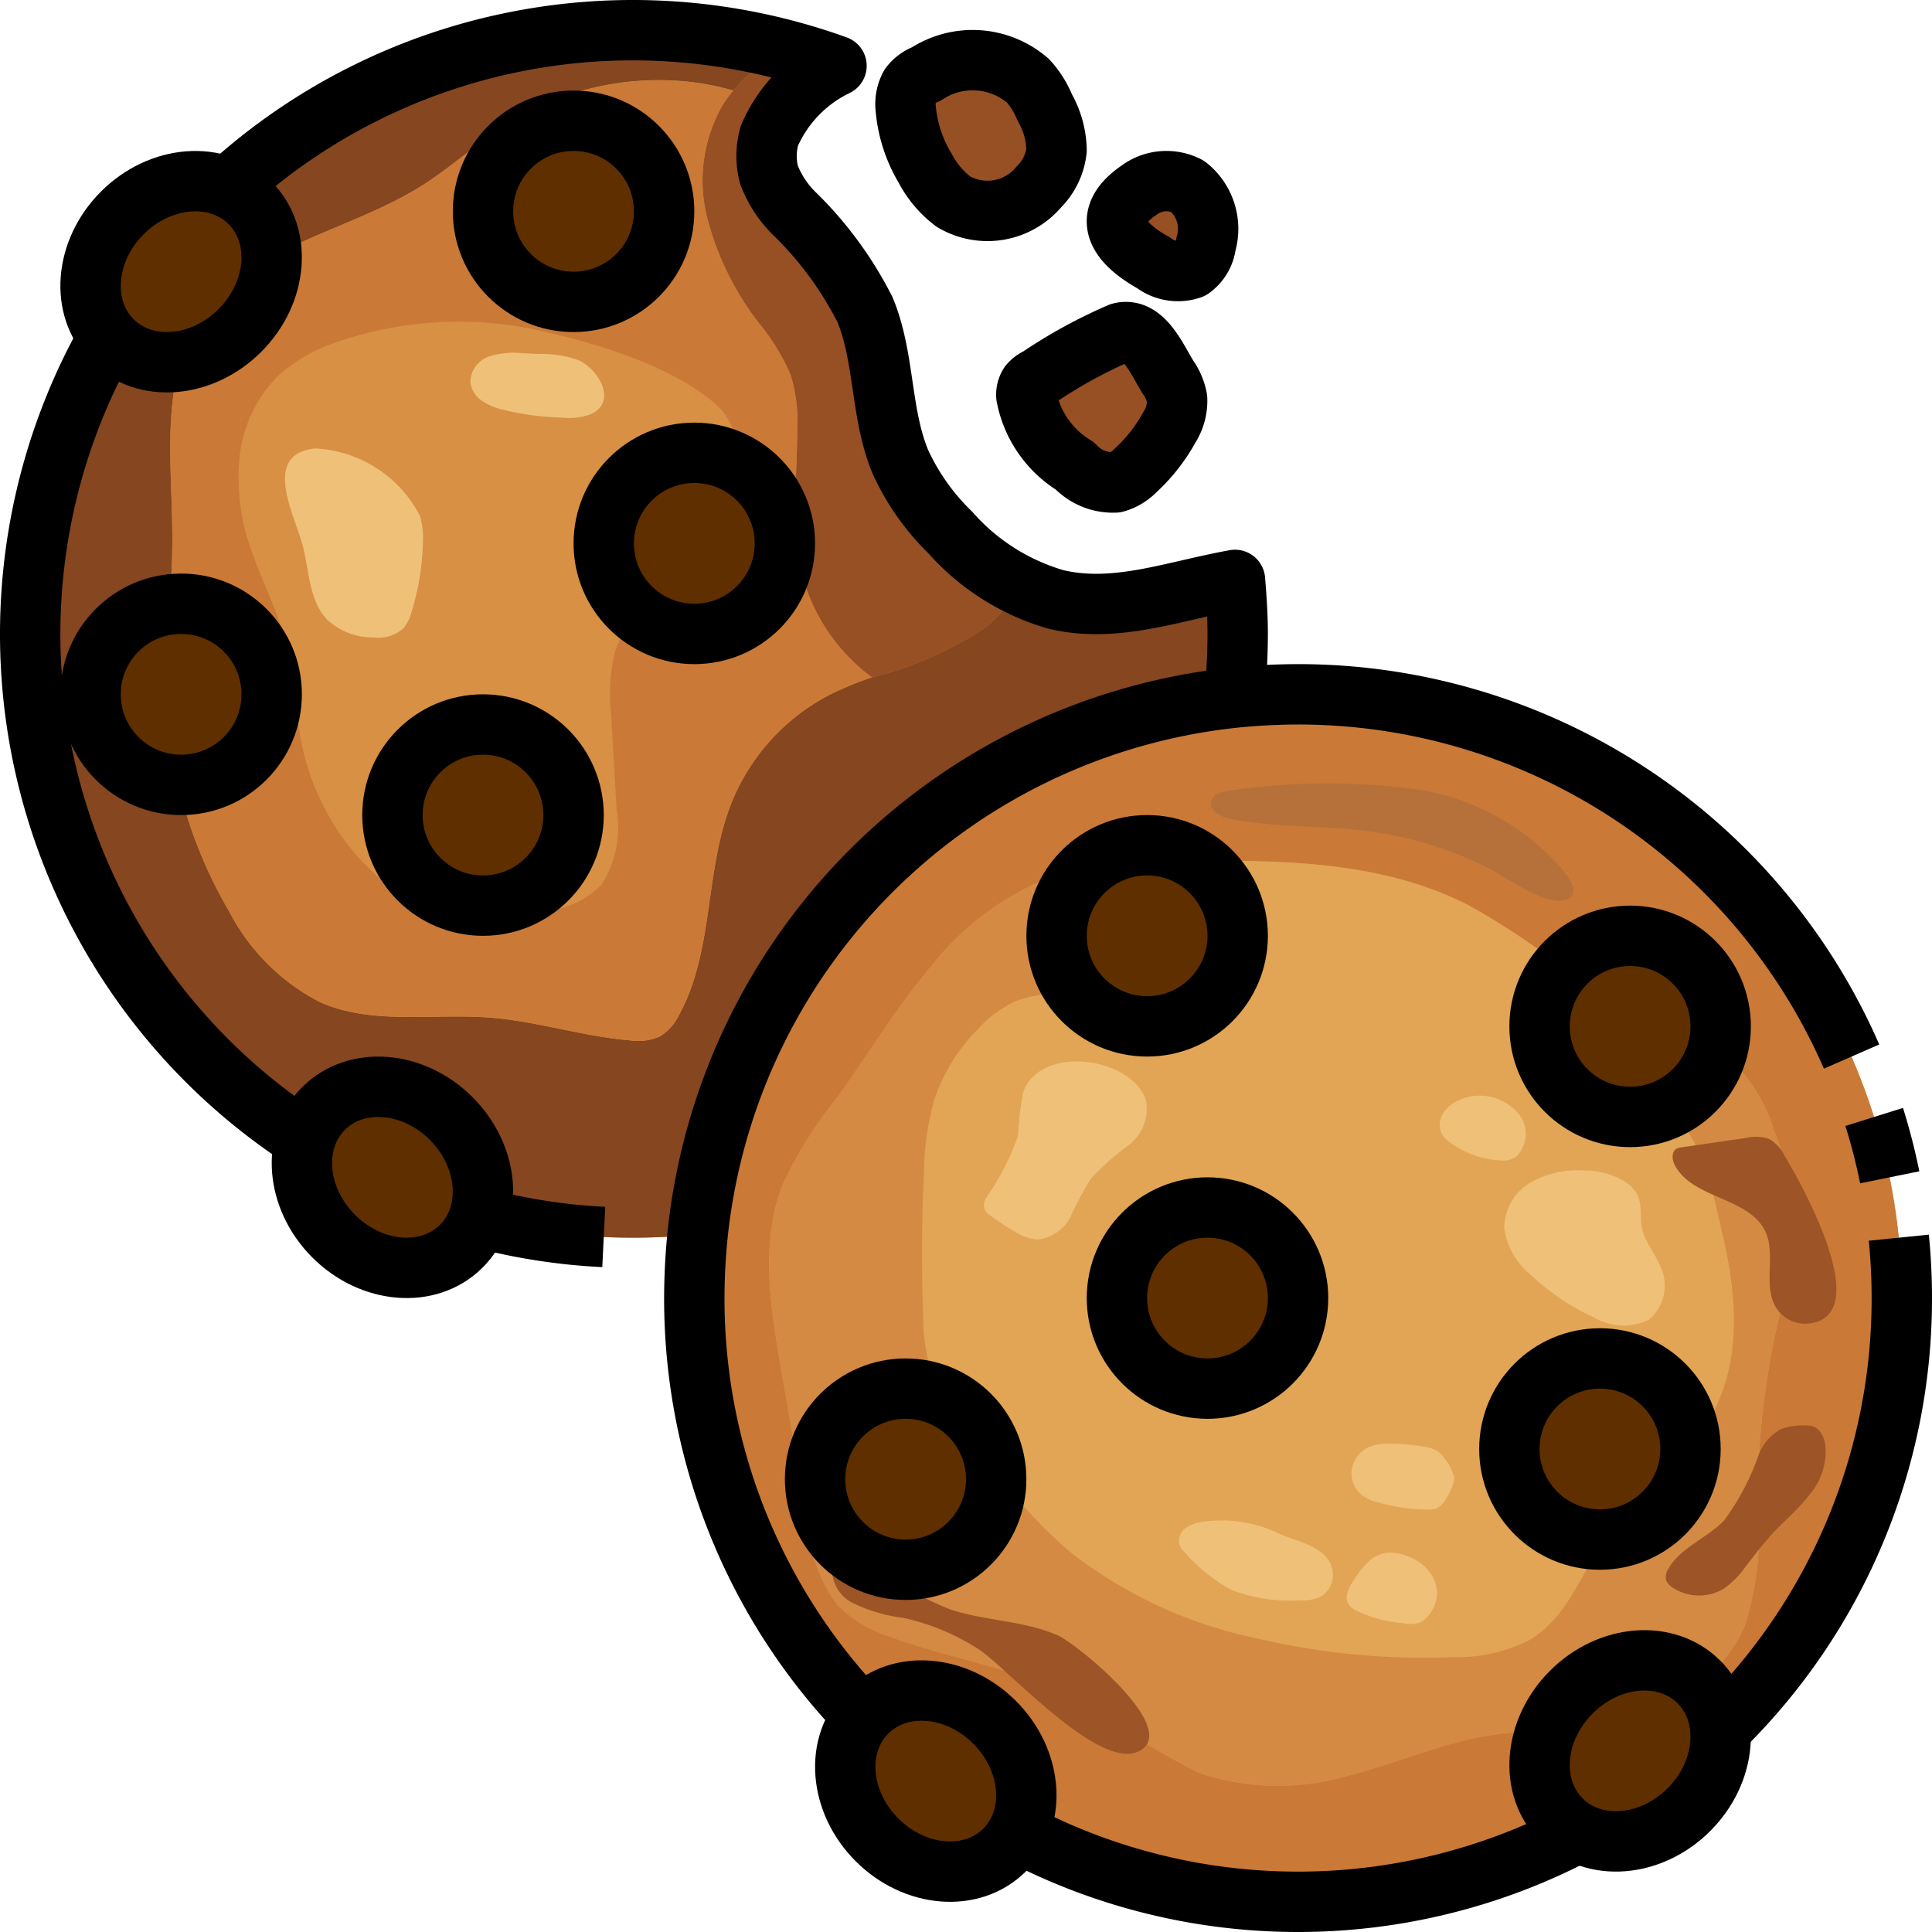 <svg xmlns="http://www.w3.org/2000/svg" viewBox="0 0 64 64"><g id="_02-cookie" data-name="02-cookie"><path d="M39.34,6.18a1.812,1.812,0,0,1,.61,1.92,1.187,1.187,0,0,1-.49.81,1.364,1.364,0,0,1-1.25-.2c-1.13-.63-1.81-1.5-.48-2.41A1.521,1.521,0,0,1,39.34,6.18Z" style="fill:#975024"/><path d="M34.61,3.57A3.007,3.007,0,0,1,35,4.97a2,2,0,0,1-.58,1.22,2.237,2.237,0,0,1-2.84.49,3.393,3.393,0,0,1-.94-1.11,4.619,4.619,0,0,1-.63-1.96,1.227,1.227,0,0,1,.14-.76,1.108,1.108,0,0,1,.52-.39,2.826,2.826,0,0,1,3.38.21A3.043,3.043,0,0,1,34.61,3.57Z" style="fill:#975024"/><path d="M38.69,12.5a1.716,1.716,0,0,1,.3.71,1.637,1.637,0,0,1-.25.95,5.663,5.663,0,0,1-1.12,1.42,1.4,1.4,0,0,1-.67.4,1.716,1.716,0,0,1-1.34-.54c-.76-.63-1.59-1.37-1.61-2.32a.589.589,0,0,1,.1-.39.835.835,0,0,1,.3-.22,16.2,16.2,0,0,1,2.7-1.48C37.87,10.82,38.31,11.88,38.69,12.5Z" style="fill:#975024"/><circle cx="19" cy="7" r="3" style="fill:#5f2f00"/><circle cx="23" cy="18" r="3" style="fill:#5f2f00"/><path d="M7.71,6.3a2.744,2.744,0,0,1,.76,4,3.321,3.321,0,0,1-4.18,1.4,2.329,2.329,0,0,1-.69-.55A2.91,2.91,0,0,1,3.53,7.7a3.356,3.356,0,0,1,4-1.48A1.417,1.417,0,0,1,7.71,6.3Z" style="fill:#5f2f00"/><circle cx="6" cy="23" r="3" style="fill:#5f2f00"/><circle cx="16" cy="27" r="3" style="fill:#5f2f00"/><path d="M14.3,36.53a3.416,3.416,0,0,1,1.56,3.8,2.544,2.544,0,0,1-.16.38,2.744,2.744,0,0,1-4,.76,3.407,3.407,0,0,1-1.58-3.7,1.637,1.637,0,0,1,.18-.48A2.744,2.744,0,0,1,14.3,36.53Z" style="fill:#5f2f00"/><circle cx="30" cy="49" r="3" style="fill:#5f2f00"/><path d="M32.3,56.53a3.309,3.309,0,0,1,1.4,4.17v.01a2.744,2.744,0,0,1-4,.76,3.321,3.321,0,0,1-1.4-4.18,2.161,2.161,0,0,1,.29-.43A2.833,2.833,0,0,1,32.3,56.53Z" style="fill:#5f2f00"/><path d="M56.99,57.29a3.238,3.238,0,0,1-.52,2.01,3.309,3.309,0,0,1-4.17,1.4h-.01a2.744,2.744,0,0,1-.76-4,3.321,3.321,0,0,1,4.18-1.4A2.412,2.412,0,0,1,56.99,57.29Z" style="fill:#5f2f00"/><circle cx="53" cy="48" r="3" style="fill:#5f2f00"/><circle cx="40" cy="43" r="3" style="fill:#5f2f00"/><circle cx="38" cy="31" r="3" style="fill:#5f2f00"/><circle cx="54" cy="34" r="3" style="fill:#5f2f00"/><path d="M23,21a3,3,0,1,0-3-3A3,3,0,0,0,23,21ZM19,4a3,3,0,1,0,3,3A3,3,0,0,0,19,4ZM10.12,37.77A19.972,19.972,0,0,1,3.6,11.15a2.329,2.329,0,0,0,.69.55,3.321,3.321,0,0,0,4.18-1.4,2.744,2.744,0,0,0-.76-4,1.417,1.417,0,0,0-.18-.08A19.889,19.889,0,0,1,27.71,2.18a4.6,4.6,0,0,0-2.22,2.31,2.457,2.457,0,0,0-.02,1.29,3.579,3.579,0,0,0,.83,1.28,12.043,12.043,0,0,1,2.36,3.21c.66,1.61.5,3.46,1.18,5.06a7.787,7.787,0,0,0,1.64,2.31,7.411,7.411,0,0,0,3.51,2.22c1.97.46,3.83-.27,5.92-.65.05.59.09,1.19.09,1.79a20.987,20.987,0,0,1-.11,2.11A19.987,19.987,0,0,0,23.11,40.89,20.987,20.987,0,0,1,21,41a19.792,19.792,0,0,1-5.14-.67,3.416,3.416,0,0,0-1.56-3.8,2.744,2.744,0,0,0-4,.76A1.637,1.637,0,0,0,10.12,37.77ZM3,23a3,3,0,1,0,3-3A3,3,0,0,0,3,23Zm16,4a3,3,0,1,0-3,3A3,3,0,0,0,19,27Z" style="fill:#d89044"/><path d="M28.59,56.86A19.917,19.917,0,0,1,23,43a20.987,20.987,0,0,1,.11-2.11A19.987,19.987,0,0,1,40.89,23.11,20.987,20.987,0,0,1,43,23,20,20,0,0,1,56.99,57.29a2.412,2.412,0,0,0-1.28-1.99,3.321,3.321,0,0,0-4.18,1.4,2.744,2.744,0,0,0,.76,4,19.932,19.932,0,0,1-18.59,0,3.309,3.309,0,0,0-1.4-4.17A2.833,2.833,0,0,0,28.59,56.86ZM27,49a3,3,0,1,0,3-3A3,3,0,0,0,27,49ZM57,34a3,3,0,1,0-3,3A3,3,0,0,0,57,34ZM56,48a3,3,0,1,0-3,3A3,3,0,0,0,56,48ZM43,43a3,3,0,1,0-3,3A3,3,0,0,0,43,43ZM41,31a3,3,0,1,0-3,3A3,3,0,0,0,41,31Z" style="fill:#e2a555"/><path d="M63,43A19.994,19.994,0,0,0,43,23a20.987,20.987,0,0,0-2.11.11A19.987,19.987,0,0,0,23.11,40.89,20.987,20.987,0,0,0,23,43a19.917,19.917,0,0,0,5.59,13.86,2.833,2.833,0,0,1,3.71-.33,3.309,3.309,0,0,1,1.4,4.17,19.932,19.932,0,0,0,18.59,0,2.635,2.635,0,0,1-1.064-3.4c-.668.047-1.337.091-2,.2-1.563.27-3.031.93-4.57,1.319a8.226,8.226,0,0,1-4.953-.1,35.089,35.089,0,0,1-3.947-2.386c-1.929-1.056-4.172-1.354-6.238-2.109a4.282,4.282,0,0,1-1.779-1.062,5.012,5.012,0,0,1-.952-2.554L25.869,45.3c-.349-2.013-.687-4.147.058-6.049a13.694,13.694,0,0,1,1.8-2.882c1.042-1.451,1.965-2.992,3.119-4.356a9.4,9.4,0,0,1,4.3-3.081,7.592,7.592,0,0,1,.928-.211,2.974,2.974,0,0,1,3.626-.2c3.074-.04,6.22.072,8.938,1.459a23.758,23.758,0,0,1,3.111,2.059A2.979,2.979,0,0,1,56.88,34.8a3.69,3.69,0,0,1,.321.2,5.27,5.27,0,0,1,1.57,2.471,13.907,13.907,0,0,1,.822,3.1,7.99,7.99,0,0,1-.57,2.682,26.79,26.79,0,0,0-.8,6.557,10.156,10.156,0,0,1-.434,4.067,4.693,4.693,0,0,1-1.5,1.87,2.477,2.477,0,0,1,.7,1.544A19.927,19.927,0,0,0,63,43Z" style="fill:#ca7937"/><path d="M57.794,53.876a10.156,10.156,0,0,0,.434-4.067,26.79,26.79,0,0,1,.8-6.557,7.99,7.99,0,0,0,.57-2.682,13.907,13.907,0,0,0-.822-3.1A5.27,5.27,0,0,0,57.2,35a3.69,3.69,0,0,0-.321-.2,2.987,2.987,0,0,1-1.626,1.923c1.178,1.021,1.477,2.741,1.819,4.211.5,2.159.66,4.5-.667,6.421a6.185,6.185,0,0,1-.42.508c0,.048.014.093.014.141a2.99,2.99,0,0,1-2.871,2.987c-.743,1.183-1.237,2.589-2.416,3.311a5.244,5.244,0,0,1-2.555.594,24.17,24.17,0,0,1-6.478-.613,15,15,0,0,1-6.272-2.905,16.83,16.83,0,0,1-2.434-2.631c.008.086.026.169.026.257a3.007,3.007,0,1,1-1.8-2.745,4.641,4.641,0,0,1-.349-.774,7.226,7.226,0,0,1-.274-2.021q-.078-2.307.03-4.614a9.329,9.329,0,0,1,.354-2.454A6.107,6.107,0,0,1,32.4,34.084a3.927,3.927,0,0,1,1.211-.906,3.752,3.752,0,0,1,2.181-.162,2.967,2.967,0,0,1,.277-4.295,7.592,7.592,0,0,0-.928.211,9.4,9.4,0,0,0-4.3,3.081c-1.154,1.364-2.077,2.905-3.119,4.356a13.694,13.694,0,0,0-1.8,2.882c-.745,1.9-.407,4.036-.058,6.049l.921,5.319a5.012,5.012,0,0,0,.952,2.554,4.282,4.282,0,0,0,1.779,1.062c2.066.755,4.309,1.053,6.238,2.109a35.089,35.089,0,0,0,3.947,2.386,8.226,8.226,0,0,0,4.953.1c1.539-.389,3.007-1.049,4.57-1.319.66-.113,1.329-.157,2-.2a3.645,3.645,0,0,1,.3-.6,3.321,3.321,0,0,1,4.18-1.4,2.278,2.278,0,0,1,.584.446A4.693,4.693,0,0,0,57.794,53.876Z" style="fill:#d48a43"/><path d="M16.824,4.089a9.408,9.408,0,0,1,6.29-1.345A8.939,8.939,0,0,1,24.29,3a6,6,0,0,1,1.5-1.248c.06-.036.124-.063.185-.1A19.639,19.639,0,0,0,21,1,19.959,19.959,0,0,0,7.53,6.22a1.417,1.417,0,0,1,.18.08A2.458,2.458,0,0,1,9,8.512c1.561-.85,3.409-1.387,4.931-2.335C14.938,5.548,15.817,4.724,16.824,4.089Z" style="fill:#854620"/><path d="M40.91,19.21c-2.09.38-3.95,1.11-5.92.65a5.408,5.408,0,0,1-1.191-.453,4.765,4.765,0,0,1-1.148,1.369,11.96,11.96,0,0,1-3.765,1.662,10.632,10.632,0,0,0-1.444.6,6.964,6.964,0,0,0-3.227,3.6c-.878,2.241-.562,4.868-1.718,6.979a1.7,1.7,0,0,1-.627.714,1.815,1.815,0,0,1-1.021.131c-1.551-.129-3.055-.629-4.607-.75-1.893-.148-3.9.255-5.633-.509A6.989,6.989,0,0,1,7.6,30.208a15.24,15.24,0,0,1-1.691-4.217,2.988,2.988,0,0,1-.3-5.951c.05-.687.1-1.375.1-2.063.013-2.007-.287-4.156.276-6.017A2.714,2.714,0,0,1,4.29,11.7a2.329,2.329,0,0,1-.69-.55,19.972,19.972,0,0,0,6.52,26.62,1.637,1.637,0,0,1,.18-.48,2.744,2.744,0,0,1,4-.76,3.416,3.416,0,0,1,1.56,3.8A19.792,19.792,0,0,0,21,41a20.987,20.987,0,0,0,2.11-.11A19.98,19.98,0,0,1,40.89,23.11,20.987,20.987,0,0,0,41,21C41,20.4,40.96,19.8,40.91,19.21Z" style="fill:#854620"/><path d="M31.48,17.64a7.787,7.787,0,0,1-1.64-2.31c-.68-1.6-.52-3.45-1.18-5.06A12.043,12.043,0,0,0,26.3,7.06a3.579,3.579,0,0,1-.83-1.28,2.416,2.416,0,0,1,.461-2.13A6.428,6.428,0,0,1,27.71,2.18c-.568-.2-1.148-.377-1.737-.531-.061.035-.125.062-.185.1A6,6,0,0,0,24.29,3a4.085,4.085,0,0,0-.349.475,5.032,5.032,0,0,0-.514,3.754,9.651,9.651,0,0,0,1.7,3.466,7.144,7.144,0,0,1,1.061,1.728,5.179,5.179,0,0,1,.221,1.758c-.01,1.865-.274,3.8.382,5.544a6.207,6.207,0,0,0,2.093,2.718,11.96,11.96,0,0,0,3.765-1.662A4.765,4.765,0,0,0,33.8,19.407,8.846,8.846,0,0,1,31.48,17.64Z" style="fill:#975024"/><path d="M5.708,17.977c0,.688-.053,1.376-.1,2.063A2.857,2.857,0,0,1,6,20a3,3,0,0,1,0,6c-.031,0-.061-.008-.092-.009A15.24,15.24,0,0,0,7.6,30.208a6.989,6.989,0,0,0,3.01,2.992c1.738.764,3.74.361,5.633.509,1.552.121,3.056.621,4.607.75a1.815,1.815,0,0,0,1.021-.131,1.7,1.7,0,0,0,.627-.714c1.156-2.111.84-4.738,1.718-6.979a6.964,6.964,0,0,1,3.227-3.6,10.632,10.632,0,0,1,1.444-.6,6.207,6.207,0,0,1-2.093-2.718c-.656-1.745-.392-3.679-.382-5.544a5.179,5.179,0,0,0-.221-1.758,7.144,7.144,0,0,0-1.061-1.728,9.651,9.651,0,0,1-1.7-3.466,5.032,5.032,0,0,1,.514-3.754A4.085,4.085,0,0,1,24.29,3a8.939,8.939,0,0,0-1.176-.251,9.408,9.408,0,0,0-6.29,1.345c-1.007.635-1.886,1.459-2.9,2.088C12.405,7.125,10.557,7.662,9,8.512A3.29,3.29,0,0,1,8.47,10.3a3.663,3.663,0,0,1-2.486,1.66C5.421,13.821,5.721,15.97,5.708,17.977ZM19,4a3,3,0,1,1-3,3A3,3,0,0,1,19,4ZM7.929,15.205a4.462,4.462,0,0,1,1.317-2.787,5.505,5.505,0,0,1,1.881-1.076,12.408,12.408,0,0,1,7.043-.324c1.8.417,4.362,1.21,5.718,2.54a2.076,2.076,0,0,1,.465,1.777,2.991,2.991,0,1,1-3.244,4.979,3.756,3.756,0,0,0-.735,1.273,5.8,5.8,0,0,0-.129,2.055q.088,1.578.179,3.156a3.49,3.49,0,0,1-.5,2.508,3.022,3.022,0,0,1-1.474.817,7.4,7.4,0,0,1-2.115.356,6.1,6.1,0,0,1-4.266-1.863A8.143,8.143,0,0,1,9.95,24.409c-.2-1.056-.227-2.145-.5-3.184-.266-1.008-.757-1.941-1.1-2.926A7.139,7.139,0,0,1,7.929,15.205Z" style="fill:#ca7937"/><path d="M9.992,17.951c.263.884.212,1.932.86,2.589a2.224,2.224,0,0,0,1.522.577,1.266,1.266,0,0,0,.987-.3,1.389,1.389,0,0,0,.273-.547,8.468,8.468,0,0,0,.374-2.245,2.626,2.626,0,0,0-.1-.943,4.132,4.132,0,0,0-3.468-2.226C8.7,15.03,9.7,16.956,9.992,17.951Z" style="fill:#efc078"/><path d="M48.218,36.5a1.1,1.1,0,0,0-.443.435.678.678,0,0,0-.024.606.95.95,0,0,0,.317.329,3.115,3.115,0,0,0,1.605.569.8.8,0,0,0,.555-.122,1.064,1.064,0,0,0-.078-1.579A1.66,1.66,0,0,0,48.218,36.5Z" style="fill:#efc078"/><path d="M39.808,50.416a1.213,1.213,0,0,0-.548.217.516.516,0,0,0-.192.527.782.782,0,0,0,.212.3,5.473,5.473,0,0,0,1.523,1.21,5.332,5.332,0,0,0,2.205.344,1.478,1.478,0,0,0,.756-.127.864.864,0,0,0,.31-1.087c-.27-.578-1.108-.746-1.648-.971A4.4,4.4,0,0,0,39.808,50.416Z" style="fill:#efc078"/><path d="M46.032,51.432a1.056,1.056,0,0,0-.7.3,3.126,3.126,0,0,0-.486.61c-.164.245-.33.569-.166.814a.636.636,0,0,0,.227.187,4.4,4.4,0,0,0,1.561.426,1.035,1.035,0,0,0,.59-.03.729.729,0,0,0,.242-.2C48.127,52.535,47.12,51.449,46.032,51.432Z" style="fill:#efc078"/><path d="M19.167,11.935a3.453,3.453,0,0,0-1.26-.208L17.3,11.7a2.675,2.675,0,0,0-1.1.11.914.914,0,0,0-.62.835.869.869,0,0,0,.364.617,1.97,1.97,0,0,0,.671.3,9.122,9.122,0,0,0,2.018.272,1.963,1.963,0,0,0,.961-.124C20.471,13.283,19.8,12.213,19.167,11.935Z" style="fill:#efc078"/><path d="M35.042,54.175c-1.126-.494-2.412-.477-3.58-.865a12.645,12.645,0,0,1-3.186-1.89.55.55,0,0,0-.247-.118.429.429,0,0,0-.392.265,1.243,1.243,0,0,0,.585,1.52,5.256,5.256,0,0,0,1.708.508,7.575,7.575,0,0,1,2.478,1.032c.967.625,4.011,4.072,5.334,3.377C39.135,57.274,35.671,54.451,35.042,54.175Z" style="fill:#9d5427"/><path d="M46.928,26.147a22.4,22.4,0,0,0-6.146.034c-.275.027-.618.113-.664.385-.052.309.329.5.636.558,1.476.3,3,.21,4.5.4a12.285,12.285,0,0,1,4.1,1.262c.534.274,1.885,1.256,2.521,1.019s-.116-1-.428-1.341A7.972,7.972,0,0,0,46.928,26.147Z" style="fill:#b6713a"/><path d="M59,47.339a1.639,1.639,0,0,0-.734.832,8.221,8.221,0,0,1-1.143,2.185c-.567.6-1.442.893-1.853,1.606a.5.5,0,0,0-.081.372.49.49,0,0,0,.208.249,1.587,1.587,0,0,0,1.739.021,3.03,3.03,0,0,0,.683-.7c.292-.378.58-.761.906-1.111.4-.433.865-.816,1.224-1.287a2.207,2.207,0,0,0,.515-1.65c-.046-.279-.2-.6-.511-.626A2.2,2.2,0,0,0,59,47.339Z" style="fill:#9d5427"/><path d="M33.891,36.189a11.3,11.3,0,0,0-.17,1.446,8.854,8.854,0,0,1-1.048,2.042.489.489,0,0,0-.065.367.5.5,0,0,0,.188.214,7.185,7.185,0,0,0,.874.568,1.537,1.537,0,0,0,.693.233,1.365,1.365,0,0,0,1.109-.775,11.975,11.975,0,0,1,.671-1.25,9.193,9.193,0,0,1,1.244-1.1,1.515,1.515,0,0,0,.58-1.464C37.516,35,34.445,34.585,33.891,36.189Z" style="fill:#efc078"/><path d="M59.116,38.283a1.291,1.291,0,0,0-.51-.551,1.35,1.35,0,0,0-.76-.036l-2.152.312a.475.475,0,0,0-.149.039c-.187.1-.158.378-.058.563.6,1.117,2.476,1.048,3,2.2.356.79-.112,1.815.368,2.537a1.141,1.141,0,0,0,1.032.5C62.168,43.641,59.677,39.221,59.116,38.283Z" style="fill:#9d5427"/><path d="M47.62,48.071a1.01,1.01,0,0,0-.388-.136,6.309,6.309,0,0,0-1.2-.11,1.738,1.738,0,0,0-.661.1.994.994,0,0,0-.59.736.934.934,0,0,0,.34.874,1.548,1.548,0,0,0,.536.237,6.239,6.239,0,0,0,1.68.234.705.705,0,0,0,.22-.024.767.767,0,0,0,.382-.4,1.4,1.4,0,0,0,.235-.645A1.746,1.746,0,0,0,47.62,48.071Z" style="fill:#efc078"/><path d="M53.879,39.177a2.484,2.484,0,0,0-1.357-.4,3.173,3.173,0,0,0-1.8.383,1.765,1.765,0,0,0-.892,1.533A2.411,2.411,0,0,0,50.7,42.22a7.58,7.58,0,0,0,2.082,1.411,1.927,1.927,0,0,0,1.832.09,1.473,1.473,0,0,0,.4-1.744c-.193-.488-.617-.936-.649-1.477S54.411,39.563,53.879,39.177Z" style="fill:#efc078"/><circle cx="40" cy="43" r="3" style="fill:none;stroke:#000;stroke-linejoin:round;stroke-width:2px"/><circle cx="53" cy="48" r="3" style="fill:none;stroke:#000;stroke-linejoin:round;stroke-width:2px"/><circle cx="54" cy="34" r="3" style="fill:none;stroke:#000;stroke-linejoin:round;stroke-width:2px"/><circle cx="38" cy="31" r="3" style="fill:none;stroke:#000;stroke-linejoin:round;stroke-width:2px"/><circle cx="30" cy="49" r="3" style="fill:none;stroke:#000;stroke-linejoin:round;stroke-width:2px"/><path d="M3.6,11.15a19.972,19.972,0,0,0,6.52,26.62" style="fill:none;stroke:#000;stroke-linejoin:round;stroke-width:2px"/><path d="M7.53,6.22A19.889,19.889,0,0,1,27.71,2.18a4.6,4.6,0,0,0-2.22,2.31,2.457,2.457,0,0,0-.02,1.29,3.579,3.579,0,0,0,.83,1.28,12.043,12.043,0,0,1,2.36,3.21c.66,1.61.5,3.46,1.18,5.06a7.787,7.787,0,0,0,1.64,2.31,7.411,7.411,0,0,0,3.51,2.22c1.97.46,3.83-.27,5.92-.65.05.59.09,1.19.09,1.79a20.987,20.987,0,0,1-.11,2.11" style="fill:none;stroke:#000;stroke-linejoin:round;stroke-width:2px"/><path d="M15.86,40.33a19.679,19.679,0,0,0,4.14.646" style="fill:none;stroke:#000;stroke-linejoin:round;stroke-width:2px"/><circle cx="6" cy="23" r="3" style="fill:none;stroke:#000;stroke-linejoin:round;stroke-width:2px"/><circle cx="16" cy="27" r="3" style="fill:none;stroke:#000;stroke-linejoin:round;stroke-width:2px"/><circle cx="23" cy="18" r="3" style="fill:none;stroke:#000;stroke-linejoin:round;stroke-width:2px"/><circle cx="19" cy="7" r="3" style="fill:none;stroke:#000;stroke-linejoin:round;stroke-width:2px"/><ellipse cx="6" cy="9" rx="3.226" ry="2.754" transform="translate(-4.606 6.874) rotate(-44.974)" style="fill:none;stroke:#000;stroke-linejoin:round;stroke-width:2px"/><ellipse cx="54" cy="58" rx="3.226" ry="2.754" transform="translate(-25.195 55.136) rotate(-44.974)" style="fill:none;stroke:#000;stroke-linejoin:round;stroke-width:2px"/><ellipse cx="13" cy="39" rx="2.754" ry="3.226" transform="translate(-23.761 20.599) rotate(-44.974)" style="fill:none;stroke:#000;stroke-linejoin:round;stroke-width:2px"/><ellipse cx="31" cy="59" rx="2.754" ry="3.226" transform="translate(-32.631 39.173) rotate(-44.974)" style="fill:none;stroke:#000;stroke-linejoin:round;stroke-width:2px"/><path d="M34.4,12.509a.845.845,0,0,0-.3.22.628.628,0,0,0-.1.392,3.463,3.463,0,0,0,1.607,2.314,1.725,1.725,0,0,0,1.342.547,1.475,1.475,0,0,0,.67-.4,5.561,5.561,0,0,0,1.117-1.425,1.63,1.63,0,0,0,.257-.951,1.811,1.811,0,0,0-.3-.71c-.382-.616-.817-1.676-1.587-1.47A16.369,16.369,0,0,0,34.4,12.509Z" style="fill:none;stroke:#000;stroke-linejoin:round;stroke-width:2px"/><path d="M37.733,6.3a1.52,1.52,0,0,1,1.609-.128,1.8,1.8,0,0,1,.605,1.92,1.168,1.168,0,0,1-.485.811,1.332,1.332,0,0,1-1.252-.2C37.081,8.076,36.4,7.21,37.733,6.3Z" style="fill:none;stroke:#000;stroke-linejoin:round;stroke-width:2px"/><path d="M30.673,2.459a1.14,1.14,0,0,0-.527.386,1.272,1.272,0,0,0-.141.766,4.6,4.6,0,0,0,.639,1.955,3.3,3.3,0,0,0,.938,1.112,2.221,2.221,0,0,0,2.835-.49A2.009,2.009,0,0,0,35,4.974a2.944,2.944,0,0,0-.39-1.409,2.953,2.953,0,0,0-.558-.89A2.8,2.8,0,0,0,30.673,2.459Z" style="fill:none;stroke:#000;stroke-linejoin:round;stroke-width:2px"/><path d="M62.9,41q.1.987.1,2a19.927,19.927,0,0,1-6.01,14.29" style="fill:none;stroke:#000;stroke-linejoin:round;stroke-width:2px"/><path d="M62.085,37a19.884,19.884,0,0,1,.515,2" style="fill:none;stroke:#000;stroke-linejoin:round;stroke-width:2px"/><path d="M28.59,56.86A19.917,19.917,0,0,1,23,43a20.987,20.987,0,0,1,.11-2.11A19.987,19.987,0,0,1,40.89,23.11,20.987,20.987,0,0,1,43,23,20,20,0,0,1,61.336,35" style="fill:none;stroke:#000;stroke-linejoin:round;stroke-width:2px"/><path d="M52.3,60.7h-.01a19.932,19.932,0,0,1-18.59,0" style="fill:none;stroke:#000;stroke-linejoin:round;stroke-width:2px"/></g></svg>
